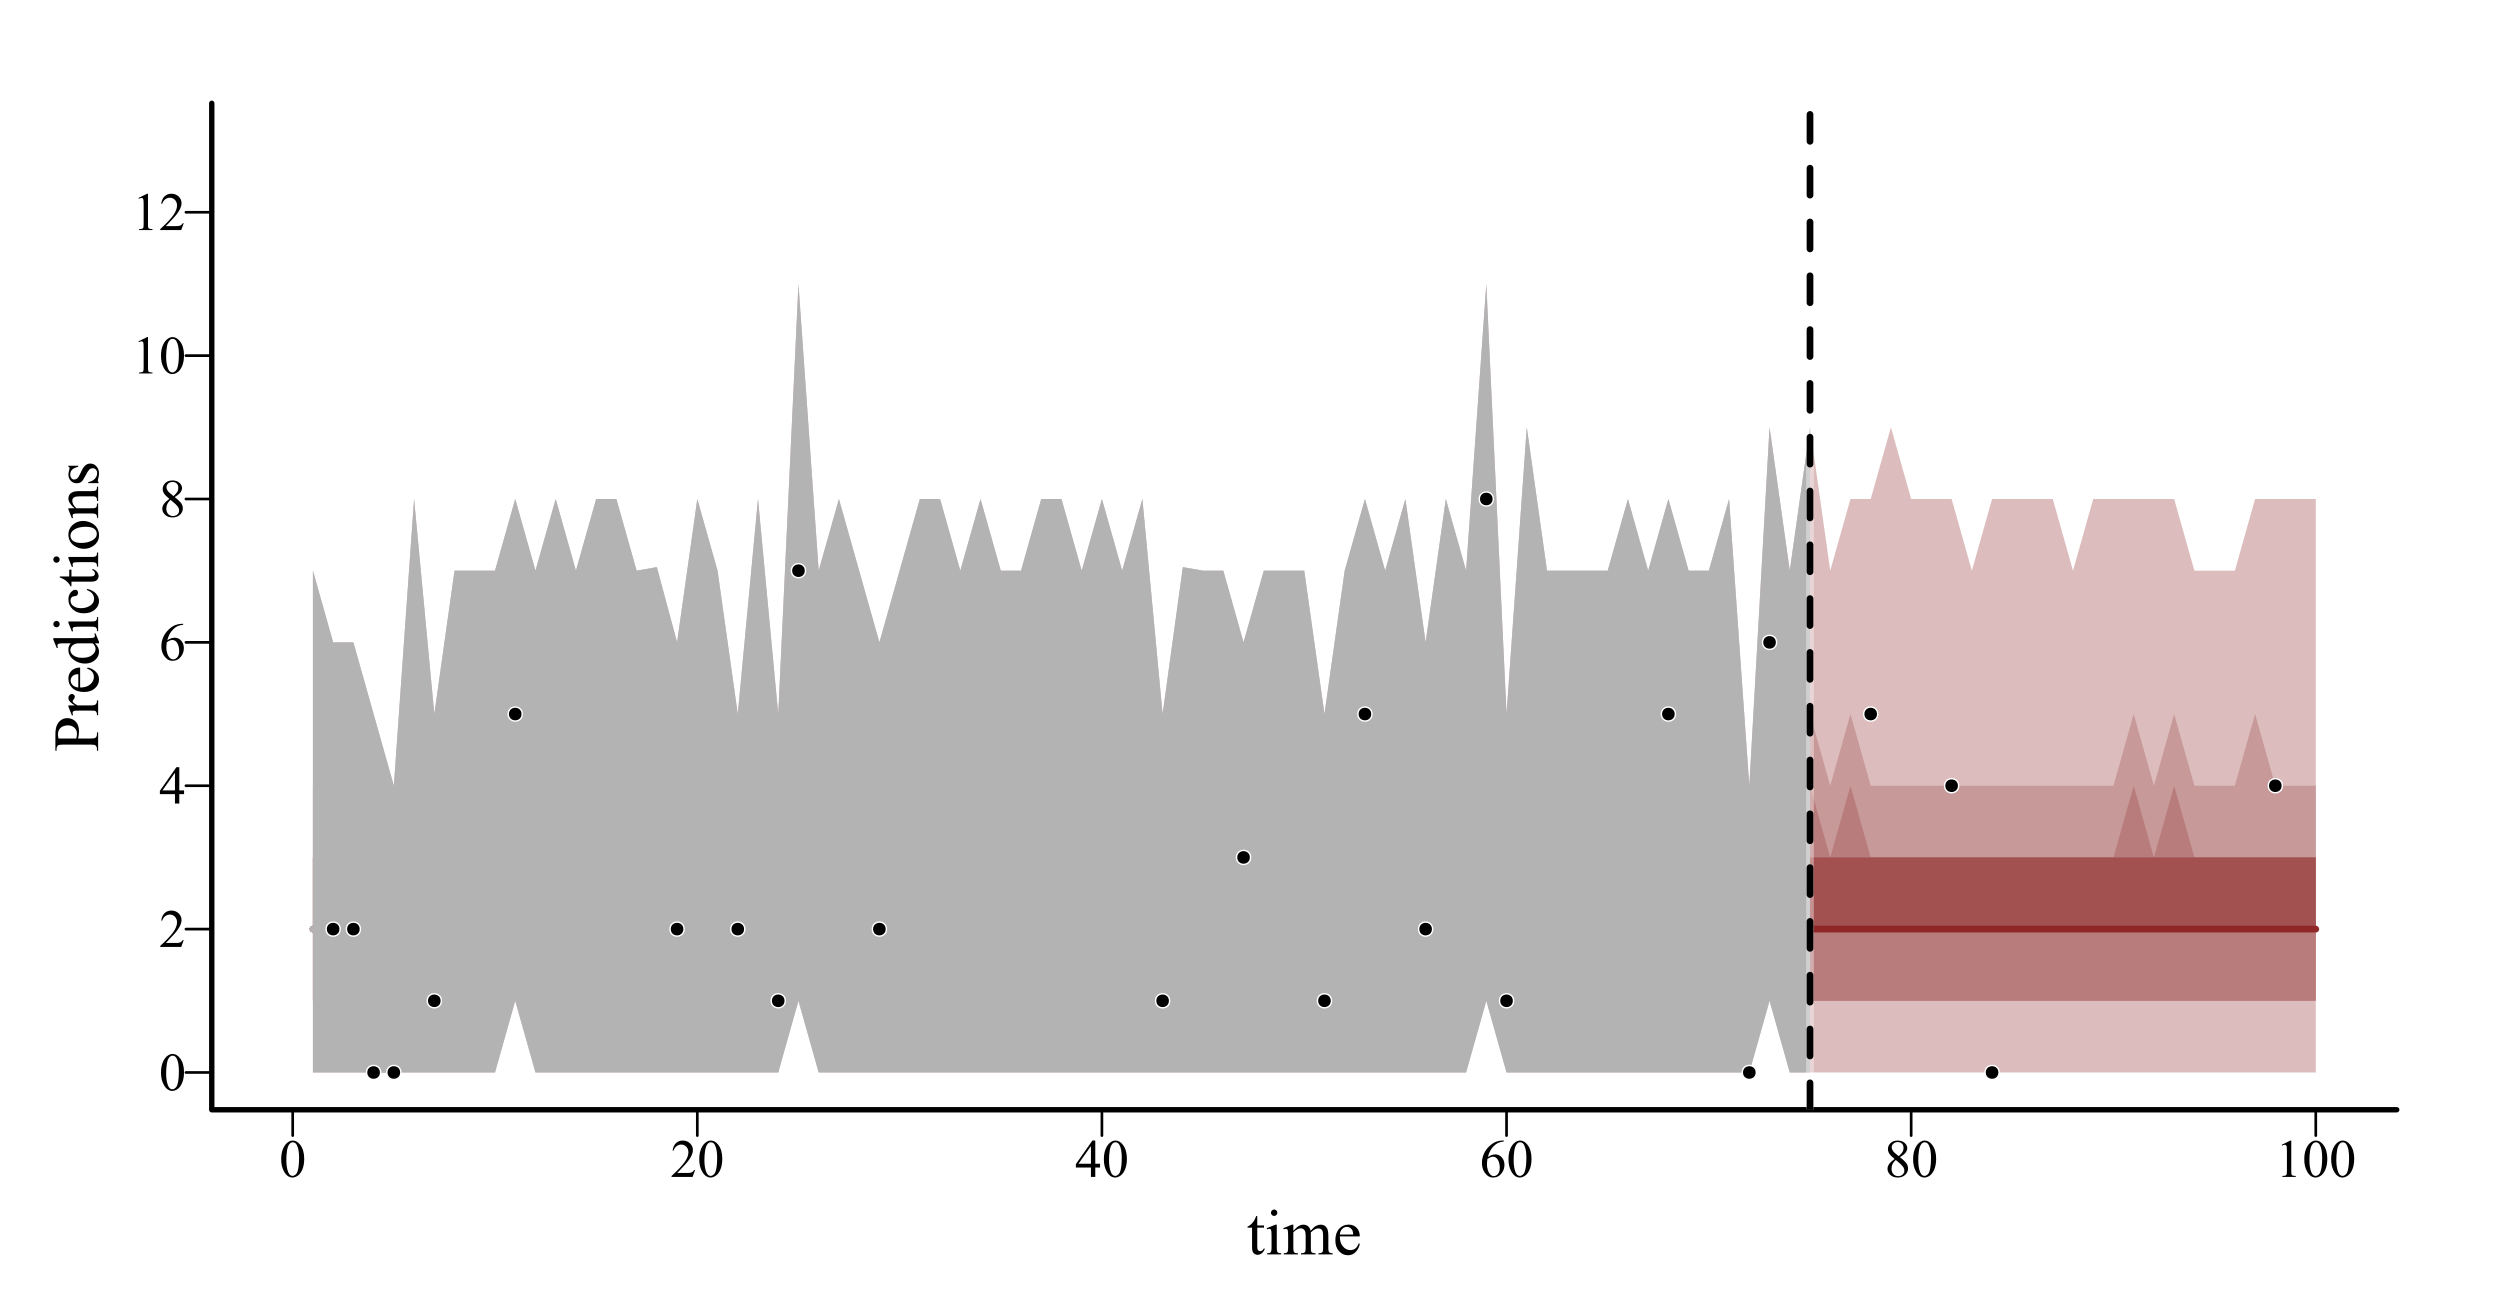 <?xml version="1.0" encoding="UTF-8"?>
<svg xmlns="http://www.w3.org/2000/svg" xmlns:xlink="http://www.w3.org/1999/xlink" width="697pt" height="367pt" viewBox="0 0 697 367" version="1.1">
<defs>
<g>
<symbol overflow="visible" id="glyph0-0">
<path style="stroke:none;" d="M 2.078 0 L 2.078 -9.375 L 9.578 -9.375 L 9.578 0 Z M 2.312 -0.234 L 9.344 -0.234 L 9.344 -9.141 L 2.312 -9.141 Z M 2.312 -0.234 "/>
</symbol>
<symbol overflow="visible" id="glyph0-1">
<path style="stroke:none;" d="M 0.543 -4.906 C 0.539 -6.035 0.711 -7.012 1.055 -7.832 C 1.395 -8.648 1.848 -9.258 2.418 -9.66 C 2.855 -9.977 3.309 -10.137 3.781 -10.137 C 4.539 -10.137 5.223 -9.746 5.828 -8.973 C 6.582 -8.008 6.961 -6.707 6.965 -5.062 C 6.961 -3.906 6.793 -2.926 6.465 -2.121 C 6.129 -1.316 5.707 -0.73 5.195 -0.367 C 4.676 -0.004 4.18 0.176 3.707 0.176 C 2.758 0.176 1.969 -0.383 1.34 -1.5 C 0.805 -2.441 0.539 -3.574 0.543 -4.906 Z M 1.977 -4.723 C 1.973 -3.355 2.145 -2.238 2.484 -1.375 C 2.758 -0.645 3.172 -0.281 3.727 -0.285 C 3.992 -0.281 4.266 -0.398 4.547 -0.641 C 4.828 -0.875 5.043 -1.273 5.191 -1.832 C 5.418 -2.668 5.531 -3.852 5.531 -5.383 C 5.531 -6.512 5.414 -7.457 5.18 -8.219 C 5 -8.777 4.77 -9.176 4.496 -9.41 C 4.293 -9.57 4.055 -9.648 3.773 -9.652 C 3.438 -9.648 3.141 -9.5 2.887 -9.207 C 2.531 -8.797 2.293 -8.16 2.168 -7.293 C 2.039 -6.422 1.973 -5.566 1.977 -4.723 Z M 1.977 -4.723 "/>
</symbol>
<symbol overflow="visible" id="glyph0-2">
<path style="stroke:none;" d="M 6.879 -1.91 L 6.18 0 L 0.32 0 L 0.32 -0.27 C 2.043 -1.84 3.258 -3.121 3.961 -4.121 C 4.664 -5.113 5.016 -6.027 5.016 -6.855 C 5.016 -7.484 4.82 -8 4.438 -8.406 C 4.047 -8.809 3.586 -9.012 3.055 -9.016 C 2.562 -9.012 2.125 -8.867 1.738 -8.586 C 1.348 -8.297 1.062 -7.879 0.879 -7.332 L 0.609 -7.332 C 0.727 -8.23 1.039 -8.926 1.547 -9.41 C 2.055 -9.895 2.684 -10.137 3.441 -10.137 C 4.246 -10.137 4.922 -9.875 5.461 -9.359 C 6 -8.84 6.27 -8.23 6.27 -7.531 C 6.27 -7.023 6.152 -6.52 5.918 -6.02 C 5.555 -5.227 4.969 -4.391 4.16 -3.508 C 2.941 -2.176 2.18 -1.375 1.883 -1.105 L 4.477 -1.105 C 5 -1.102 5.367 -1.121 5.582 -1.164 C 5.793 -1.199 5.984 -1.277 6.156 -1.402 C 6.324 -1.52 6.473 -1.691 6.605 -1.91 Z M 6.879 -1.91 "/>
</symbol>
<symbol overflow="visible" id="glyph0-3">
<path style="stroke:none;" d="M 6.98 -3.664 L 6.98 -2.621 L 5.648 -2.621 L 5.648 0 L 4.438 0 L 4.438 -2.621 L 0.234 -2.621 L 0.234 -3.559 L 4.84 -10.137 L 5.648 -10.137 L 5.648 -3.664 Z M 4.438 -3.664 L 4.438 -8.59 L 0.953 -3.664 Z M 4.438 -3.664 "/>
</symbol>
<symbol overflow="visible" id="glyph0-4">
<path style="stroke:none;" d="M 6.723 -10.137 L 6.723 -9.867 C 6.074 -9.801 5.551 -9.672 5.145 -9.48 C 4.738 -9.285 4.336 -8.988 3.938 -8.598 C 3.539 -8.199 3.207 -7.758 2.945 -7.273 C 2.684 -6.785 2.465 -6.211 2.293 -5.543 C 2.992 -6.027 3.699 -6.27 4.41 -6.27 C 5.086 -6.27 5.672 -5.996 6.172 -5.449 C 6.668 -4.902 6.918 -4.199 6.922 -3.34 C 6.918 -2.508 6.668 -1.75 6.168 -1.07 C 5.559 -0.238 4.758 0.176 3.766 0.176 C 3.082 0.176 2.504 -0.047 2.035 -0.5 C 1.105 -1.367 0.645 -2.5 0.645 -3.898 C 0.645 -4.781 0.82 -5.625 1.18 -6.43 C 1.531 -7.227 2.043 -7.938 2.707 -8.562 C 3.367 -9.18 4 -9.598 4.605 -9.812 C 5.211 -10.027 5.773 -10.137 6.297 -10.137 Z M 2.168 -5.008 C 2.078 -4.348 2.031 -3.816 2.035 -3.414 C 2.031 -2.941 2.117 -2.434 2.293 -1.887 C 2.465 -1.336 2.727 -0.898 3.07 -0.578 C 3.316 -0.348 3.617 -0.234 3.977 -0.234 C 4.398 -0.234 4.777 -0.434 5.113 -0.836 C 5.445 -1.234 5.613 -1.805 5.617 -2.547 C 5.613 -3.379 5.445 -4.102 5.117 -4.715 C 4.781 -5.324 4.312 -5.629 3.707 -5.633 C 3.52 -5.629 3.32 -5.59 3.109 -5.516 C 2.895 -5.434 2.582 -5.266 2.168 -5.008 Z M 2.168 -5.008 "/>
</symbol>
<symbol overflow="visible" id="glyph0-5">
<path style="stroke:none;" d="M 2.879 -5.004 C 2.09 -5.645 1.586 -6.16 1.359 -6.555 C 1.133 -6.941 1.02 -7.348 1.02 -7.77 C 1.02 -8.414 1.266 -8.969 1.766 -9.438 C 2.258 -9.902 2.922 -10.137 3.75 -10.137 C 4.551 -10.137 5.195 -9.918 5.684 -9.484 C 6.168 -9.047 6.41 -8.551 6.414 -8 C 6.41 -7.625 6.277 -7.246 6.02 -6.863 C 5.754 -6.473 5.207 -6.02 4.371 -5.5 C 5.23 -4.832 5.797 -4.309 6.078 -3.934 C 6.445 -3.434 6.633 -2.91 6.637 -2.359 C 6.633 -1.66 6.367 -1.062 5.836 -0.566 C 5.305 -0.07 4.605 0.176 3.742 0.176 C 2.797 0.176 2.062 -0.117 1.539 -0.711 C 1.113 -1.18 0.902 -1.699 0.906 -2.262 C 0.902 -2.699 1.051 -3.133 1.348 -3.57 C 1.645 -4 2.152 -4.48 2.879 -5.004 Z M 4.027 -5.785 C 4.609 -6.309 4.98 -6.727 5.141 -7.035 C 5.293 -7.336 5.371 -7.68 5.375 -8.07 C 5.371 -8.578 5.227 -8.98 4.941 -9.273 C 4.652 -9.562 4.262 -9.707 3.766 -9.711 C 3.262 -9.707 2.855 -9.562 2.547 -9.277 C 2.23 -8.988 2.074 -8.652 2.078 -8.27 C 2.074 -8.012 2.141 -7.758 2.273 -7.504 C 2.402 -7.25 2.586 -7.008 2.828 -6.781 Z M 3.223 -4.723 C 2.816 -4.379 2.516 -4.004 2.32 -3.605 C 2.125 -3.199 2.027 -2.766 2.027 -2.301 C 2.027 -1.668 2.199 -1.164 2.543 -0.785 C 2.887 -0.406 3.324 -0.215 3.859 -0.219 C 4.387 -0.215 4.809 -0.363 5.125 -0.664 C 5.441 -0.961 5.602 -1.324 5.602 -1.75 C 5.602 -2.098 5.508 -2.414 5.324 -2.695 C 4.977 -3.211 4.277 -3.887 3.223 -4.723 Z M 3.223 -4.723 "/>
</symbol>
<symbol overflow="visible" id="glyph0-6">
<path style="stroke:none;" d="M 1.758 -8.957 L 4.176 -10.137 L 4.418 -10.137 L 4.418 -1.75 C 4.418 -1.191 4.438 -0.844 4.484 -0.707 C 4.527 -0.57 4.625 -0.465 4.773 -0.395 C 4.918 -0.316 5.215 -0.277 5.668 -0.27 L 5.668 0 L 1.934 0 L 1.934 -0.27 C 2.402 -0.277 2.703 -0.316 2.84 -0.391 C 2.977 -0.461 3.07 -0.555 3.125 -0.676 C 3.176 -0.793 3.203 -1.152 3.207 -1.75 L 3.207 -7.113 C 3.203 -7.832 3.18 -8.293 3.133 -8.504 C 3.098 -8.656 3.035 -8.773 2.945 -8.848 C 2.855 -8.918 2.746 -8.953 2.621 -8.957 C 2.438 -8.953 2.188 -8.879 1.867 -8.73 Z M 1.758 -8.957 "/>
</symbol>
<symbol overflow="visible" id="glyph1-0">
<path style="stroke:none;" d="M 2.496 0 L 2.496 -11.25 L 11.496 -11.25 L 11.496 0 Z M 2.777 -0.281 L 11.215 -0.281 L 11.215 -10.969 L 2.777 -10.969 Z M 2.777 -0.281 "/>
</symbol>
<symbol overflow="visible" id="glyph1-1">
<path style="stroke:none;" d="M 2.898 -10.695 L 2.898 -8.051 L 4.781 -8.051 L 4.781 -7.438 L 2.898 -7.438 L 2.898 -2.215 C 2.895 -1.691 2.969 -1.34 3.121 -1.16 C 3.27 -0.977 3.461 -0.883 3.699 -0.887 C 3.891 -0.883 4.078 -0.945 4.262 -1.066 C 4.441 -1.188 4.582 -1.363 4.684 -1.602 L 5.027 -1.602 C 4.82 -1.023 4.527 -0.59 4.156 -0.301 C 3.777 -0.012 3.391 0.129 2.996 0.133 C 2.723 0.129 2.461 0.059 2.207 -0.09 C 1.945 -0.238 1.754 -0.453 1.633 -0.734 C 1.508 -1.008 1.445 -1.438 1.449 -2.023 L 1.449 -7.438 L 0.176 -7.438 L 0.176 -7.727 C 0.496 -7.852 0.824 -8.07 1.164 -8.379 C 1.5 -8.688 1.801 -9.051 2.066 -9.477 C 2.195 -9.695 2.383 -10.102 2.629 -10.695 Z M 2.898 -10.695 "/>
</symbol>
<symbol overflow="visible" id="glyph1-2">
<path style="stroke:none;" d="M 2.609 -12.5 C 2.852 -12.496 3.062 -12.41 3.238 -12.238 C 3.41 -12.062 3.496 -11.852 3.5 -11.609 C 3.496 -11.359 3.41 -11.148 3.238 -10.977 C 3.062 -10.797 2.852 -10.711 2.609 -10.715 C 2.359 -10.711 2.148 -10.797 1.977 -10.977 C 1.797 -11.148 1.711 -11.359 1.715 -11.609 C 1.711 -11.852 1.797 -12.062 1.973 -12.238 C 2.145 -12.41 2.355 -12.496 2.609 -12.5 Z M 3.34 -8.289 L 3.34 -1.82 C 3.34 -1.312 3.375 -0.977 3.449 -0.812 C 3.52 -0.645 3.629 -0.52 3.773 -0.438 C 3.918 -0.355 4.18 -0.316 4.562 -0.316 L 4.562 0 L 0.648 0 L 0.648 -0.316 C 1.039 -0.316 1.305 -0.352 1.441 -0.43 C 1.574 -0.504 1.68 -0.633 1.762 -0.809 C 1.84 -0.98 1.879 -1.316 1.883 -1.82 L 1.883 -4.922 C 1.879 -5.793 1.852 -6.355 1.801 -6.617 C 1.758 -6.801 1.695 -6.934 1.609 -7.008 C 1.52 -7.078 1.398 -7.113 1.25 -7.117 C 1.078 -7.113 0.879 -7.07 0.648 -6.988 L 0.527 -7.305 L 2.953 -8.289 Z M 3.34 -8.289 "/>
</symbol>
<symbol overflow="visible" id="glyph1-3">
<path style="stroke:none;" d="M 2.953 -6.574 C 3.539 -7.16 3.883 -7.496 3.992 -7.586 C 4.25 -7.805 4.535 -7.977 4.844 -8.102 C 5.145 -8.223 5.445 -8.285 5.75 -8.289 C 6.25 -8.285 6.684 -8.137 7.047 -7.848 C 7.41 -7.551 7.652 -7.129 7.777 -6.574 C 8.379 -7.277 8.891 -7.738 9.305 -7.957 C 9.719 -8.176 10.145 -8.285 10.59 -8.289 C 11.016 -8.285 11.398 -8.176 11.73 -7.957 C 12.059 -7.738 12.32 -7.379 12.516 -6.883 C 12.645 -6.539 12.707 -6.004 12.711 -5.281 L 12.711 -1.82 C 12.707 -1.312 12.746 -0.965 12.824 -0.781 C 12.879 -0.648 12.988 -0.539 13.148 -0.453 C 13.305 -0.359 13.562 -0.316 13.922 -0.316 L 13.922 0 L 9.949 0 L 9.949 -0.316 L 10.117 -0.316 C 10.457 -0.316 10.727 -0.383 10.926 -0.52 C 11.055 -0.609 11.152 -0.758 11.215 -0.969 C 11.238 -1.062 11.25 -1.348 11.25 -1.82 L 11.25 -5.281 C 11.25 -5.934 11.168 -6.398 11.012 -6.672 C 10.781 -7.043 10.418 -7.23 9.914 -7.234 C 9.602 -7.23 9.289 -7.152 8.977 -7 C 8.664 -6.84 8.285 -6.551 7.84 -6.133 L 7.82 -6.039 L 7.84 -5.66 L 7.84 -1.82 C 7.84 -1.266 7.867 -0.922 7.93 -0.789 C 7.988 -0.652 8.105 -0.539 8.277 -0.453 C 8.445 -0.359 8.734 -0.316 9.148 -0.316 L 9.148 0 L 5.078 0 L 5.078 -0.316 C 5.523 -0.316 5.832 -0.367 6 -0.473 C 6.164 -0.578 6.277 -0.738 6.344 -0.949 C 6.371 -1.047 6.387 -1.336 6.391 -1.82 L 6.391 -5.281 C 6.387 -5.934 6.289 -6.406 6.102 -6.695 C 5.836 -7.066 5.477 -7.254 5.02 -7.258 C 4.699 -7.254 4.387 -7.168 4.078 -7.004 C 3.59 -6.742 3.215 -6.453 2.953 -6.133 L 2.953 -1.82 C 2.953 -1.289 2.988 -0.945 3.062 -0.789 C 3.133 -0.629 3.242 -0.512 3.387 -0.434 C 3.527 -0.355 3.816 -0.316 4.262 -0.316 L 4.262 0 L 0.281 0 L 0.281 -0.316 C 0.648 -0.316 0.906 -0.355 1.055 -0.434 C 1.199 -0.512 1.309 -0.637 1.387 -0.812 C 1.461 -0.98 1.5 -1.316 1.504 -1.82 L 1.504 -4.895 C 1.5 -5.777 1.473 -6.352 1.422 -6.609 C 1.379 -6.801 1.316 -6.934 1.23 -7.008 C 1.141 -7.078 1.02 -7.113 0.871 -7.117 C 0.703 -7.113 0.508 -7.07 0.281 -6.988 L 0.148 -7.305 L 2.574 -8.289 L 2.953 -8.289 Z M 2.953 -6.574 "/>
</symbol>
<symbol overflow="visible" id="glyph1-4">
<path style="stroke:none;" d="M 1.914 -5.02 C 1.906 -3.82 2.195 -2.883 2.785 -2.207 C 3.367 -1.523 4.059 -1.184 4.852 -1.188 C 5.375 -1.184 5.832 -1.328 6.227 -1.621 C 6.613 -1.906 6.941 -2.402 7.207 -3.109 L 7.48 -2.938 C 7.355 -2.129 6.996 -1.398 6.406 -0.742 C 5.812 -0.082 5.074 0.246 4.184 0.246 C 3.215 0.246 2.387 -0.129 1.699 -0.883 C 1.012 -1.633 0.668 -2.645 0.668 -3.922 C 0.668 -5.293 1.02 -6.367 1.727 -7.141 C 2.43 -7.91 3.316 -8.297 4.387 -8.297 C 5.285 -8.297 6.027 -7.996 6.609 -7.402 C 7.188 -6.805 7.477 -6.012 7.48 -5.02 Z M 1.914 -5.527 L 5.641 -5.527 C 5.609 -6.039 5.547 -6.402 5.457 -6.617 C 5.309 -6.941 5.09 -7.199 4.801 -7.391 C 4.508 -7.574 4.207 -7.668 3.895 -7.672 C 3.406 -7.668 2.969 -7.48 2.586 -7.105 C 2.199 -6.727 1.977 -6.199 1.914 -5.527 Z M 1.914 -5.527 "/>
</symbol>
<symbol overflow="visible" id="glyph2-0">
<path style="stroke:none;" d="M 0 -2.496 L -11.25 -2.496 L -11.25 -11.496 L 0 -11.496 Z M -0.281 -2.777 L -0.281 -11.215 L -10.969 -11.215 L -10.969 -2.777 Z M -0.281 -2.777 "/>
</symbol>
<symbol overflow="visible" id="glyph2-1">
<path style="stroke:none;" d="M -5.582 -3.691 L -2.109 -3.691 C -1.359 -3.691 -0.891 -3.773 -0.711 -3.938 C -0.449 -4.16 -0.32 -4.496 -0.324 -4.949 L -0.324 -5.406 L 0 -5.406 L 0 -0.297 L -0.324 -0.297 L -0.324 -0.746 C -0.32 -1.246 -0.484 -1.609 -0.816 -1.828 C -0.996 -1.945 -1.43 -2.004 -2.109 -2.004 L -9.809 -2.004 C -10.559 -2.004 -11.023 -1.922 -11.207 -1.766 C -11.461 -1.535 -11.59 -1.195 -11.594 -0.746 L -11.594 -0.301 L -11.918 -0.301 L -11.918 -4.668 C -11.918 -5.73 -11.805 -6.57 -11.586 -7.188 C -11.363 -7.801 -10.996 -8.32 -10.477 -8.746 C -9.953 -9.164 -9.332 -9.375 -8.621 -9.379 C -7.645 -9.375 -6.855 -9.055 -6.25 -8.414 C -5.637 -7.773 -5.332 -6.867 -5.336 -5.695 C -5.332 -5.406 -5.352 -5.094 -5.395 -4.762 C -5.434 -4.426 -5.496 -4.07 -5.582 -3.691 Z M -6.082 -3.691 C -6.02 -4 -5.973 -4.273 -5.949 -4.516 C -5.918 -4.754 -5.906 -4.961 -5.906 -5.133 C -5.906 -5.742 -6.141 -6.266 -6.613 -6.711 C -7.082 -7.148 -7.691 -7.371 -8.445 -7.375 C -8.957 -7.371 -9.438 -7.266 -9.883 -7.059 C -10.324 -6.844 -10.656 -6.543 -10.875 -6.16 C -11.094 -5.77 -11.203 -5.332 -11.207 -4.844 C -11.203 -4.543 -11.148 -4.16 -11.039 -3.691 Z M -6.082 -3.691 "/>
</symbol>
<symbol overflow="visible" id="glyph2-2">
<path style="stroke:none;" d="M -8.289 -2.918 L -6.477 -2.918 C -7.68 -3.59 -8.285 -4.281 -8.289 -4.992 C -8.285 -5.312 -8.188 -5.578 -7.992 -5.793 C -7.797 -6 -7.57 -6.105 -7.312 -6.109 C -7.082 -6.105 -6.887 -6.027 -6.73 -5.879 C -6.57 -5.723 -6.492 -5.543 -6.496 -5.336 C -6.492 -5.129 -6.594 -4.898 -6.797 -4.645 C -7 -4.387 -7.102 -4.199 -7.102 -4.078 C -7.102 -3.973 -7.043 -3.855 -6.926 -3.734 C -6.684 -3.469 -6.285 -3.199 -5.738 -2.918 L -1.879 -2.918 C -1.43 -2.918 -1.094 -2.973 -0.871 -3.086 C -0.711 -3.16 -0.578 -3.293 -0.473 -3.488 C -0.367 -3.68 -0.316 -3.961 -0.316 -4.324 L 0 -4.324 L 0 -0.203 L -0.316 -0.203 C -0.316 -0.609 -0.379 -0.914 -0.508 -1.117 C -0.598 -1.262 -0.746 -1.363 -0.957 -1.422 C -1.055 -1.449 -1.34 -1.465 -1.812 -1.469 L -4.93 -1.469 C -5.863 -1.465 -6.422 -1.445 -6.605 -1.41 C -6.781 -1.371 -6.914 -1.301 -6.996 -1.199 C -7.074 -1.094 -7.113 -0.965 -7.117 -0.816 C -7.113 -0.633 -7.07 -0.43 -6.988 -0.203 L -7.305 -0.113 L -8.289 -2.551 Z M -8.289 -2.918 "/>
</symbol>
<symbol overflow="visible" id="glyph2-3">
<path style="stroke:none;" d="M -5.02 -1.918 C -3.82 -1.906 -2.883 -2.195 -2.207 -2.785 C -1.523 -3.367 -1.184 -4.059 -1.188 -4.852 C -1.184 -5.375 -1.328 -5.832 -1.621 -6.227 C -1.906 -6.613 -2.402 -6.941 -3.109 -7.207 L -2.934 -7.48 C -2.129 -7.355 -1.398 -6.996 -0.742 -6.406 C -0.082 -5.812 0.246 -5.074 0.246 -4.184 C 0.246 -3.215 -0.129 -2.387 -0.883 -1.699 C -1.633 -1.012 -2.645 -0.668 -3.922 -0.668 C -5.293 -0.668 -6.367 -1.02 -7.141 -1.727 C -7.91 -2.43 -8.297 -3.316 -8.297 -4.387 C -8.297 -5.285 -7.996 -6.027 -7.402 -6.609 C -6.805 -7.188 -6.012 -7.477 -5.02 -7.48 Z M -5.527 -1.918 L -5.527 -5.641 C -6.039 -5.609 -6.402 -5.547 -6.617 -5.457 C -6.941 -5.309 -7.199 -5.09 -7.391 -4.801 C -7.574 -4.508 -7.668 -4.207 -7.672 -3.895 C -7.668 -3.406 -7.48 -2.969 -7.105 -2.586 C -6.727 -2.199 -6.199 -1.977 -5.527 -1.918 Z M -5.527 -1.918 "/>
</symbol>
<symbol overflow="visible" id="glyph2-4">
<path style="stroke:none;" d="M -0.906 -6.25 C -0.492 -5.855 -0.195 -5.473 -0.02 -5.098 C 0.16 -4.723 0.246 -4.316 0.246 -3.883 C 0.246 -3.004 -0.121 -2.238 -0.855 -1.582 C -1.59 -0.926 -2.535 -0.598 -3.691 -0.598 C -4.844 -0.598 -5.898 -0.961 -6.859 -1.688 C -7.816 -2.414 -8.297 -3.348 -8.297 -4.492 C -8.297 -5.199 -8.07 -5.785 -7.621 -6.25 L -9.105 -6.25 C -10.023 -6.246 -10.586 -6.223 -10.801 -6.184 C -11.008 -6.137 -11.152 -6.07 -11.23 -5.977 C -11.305 -5.883 -11.344 -5.766 -11.348 -5.625 C -11.344 -5.473 -11.297 -5.27 -11.207 -5.02 L -11.516 -4.906 L -12.5 -7.305 L -12.5 -7.699 L -3.191 -7.699 C -2.242 -7.699 -1.664 -7.719 -1.461 -7.766 C -1.25 -7.805 -1.105 -7.875 -1.027 -7.977 C -0.941 -8.07 -0.902 -8.184 -0.906 -8.312 C -0.902 -8.469 -0.953 -8.68 -1.055 -8.945 L -0.746 -9.043 L 0.246 -6.652 L 0.246 -6.25 Z M -1.52 -6.25 L -5.668 -6.25 C -6.062 -6.211 -6.426 -6.105 -6.758 -5.93 C -7.082 -5.754 -7.332 -5.52 -7.5 -5.234 C -7.664 -4.941 -7.746 -4.66 -7.75 -4.387 C -7.746 -3.867 -7.516 -3.406 -7.059 -3.008 C -6.445 -2.469 -5.555 -2.203 -4.387 -2.207 C -3.199 -2.203 -2.293 -2.461 -1.664 -2.98 C -1.031 -3.492 -0.715 -4.066 -0.719 -4.703 C -0.715 -5.23 -0.98 -5.746 -1.52 -6.25 Z M -1.52 -6.25 "/>
</symbol>
<symbol overflow="visible" id="glyph2-5">
<path style="stroke:none;" d="M -12.5 -2.609 C -12.496 -2.852 -12.41 -3.062 -12.238 -3.238 C -12.062 -3.41 -11.852 -3.496 -11.609 -3.5 C -11.359 -3.496 -11.148 -3.41 -10.977 -3.238 C -10.797 -3.062 -10.711 -2.852 -10.715 -2.609 C -10.711 -2.359 -10.797 -2.148 -10.977 -1.977 C -11.148 -1.797 -11.359 -1.711 -11.609 -1.715 C -11.852 -1.711 -12.062 -1.797 -12.238 -1.973 C -12.41 -2.145 -12.496 -2.355 -12.5 -2.609 Z M -8.289 -3.34 L -1.82 -3.34 C -1.312 -3.34 -0.977 -3.375 -0.812 -3.449 C -0.645 -3.52 -0.52 -3.629 -0.438 -3.773 C -0.355 -3.918 -0.316 -4.18 -0.316 -4.562 L 0 -4.562 L 0 -0.648 L -0.316 -0.648 C -0.316 -1.039 -0.352 -1.305 -0.43 -1.441 C -0.5 -1.574 -0.625 -1.68 -0.805 -1.762 C -0.977 -1.84 -1.316 -1.879 -1.82 -1.883 L -4.922 -1.883 C -5.793 -1.879 -6.355 -1.852 -6.617 -1.801 C -6.801 -1.758 -6.934 -1.695 -7.008 -1.609 C -7.078 -1.52 -7.113 -1.398 -7.117 -1.25 C -7.113 -1.082 -7.07 -0.883 -6.988 -0.652 L -7.305 -0.527 L -8.289 -2.953 Z M -8.289 -3.34 "/>
</symbol>
<symbol overflow="visible" id="glyph2-6">
<path style="stroke:none;" d="M -3.059 -7.398 C -1.996 -7.18 -1.18 -6.754 -0.609 -6.125 C -0.039 -5.488 0.246 -4.789 0.246 -4.023 C 0.246 -3.109 -0.137 -2.312 -0.902 -1.637 C -1.668 -0.953 -2.703 -0.613 -4.016 -0.617 C -5.277 -0.613 -6.309 -0.992 -7.102 -1.746 C -7.891 -2.496 -8.285 -3.398 -8.289 -4.457 C -8.285 -5.246 -8.074 -5.895 -7.66 -6.406 C -7.238 -6.914 -6.805 -7.172 -6.355 -7.172 C -6.129 -7.172 -5.949 -7.098 -5.812 -6.957 C -5.676 -6.809 -5.605 -6.609 -5.609 -6.355 C -5.605 -6.008 -5.719 -5.746 -5.941 -5.57 C -6.062 -5.469 -6.297 -5.402 -6.645 -5.375 C -6.988 -5.34 -7.25 -5.223 -7.438 -5.02 C -7.609 -4.812 -7.699 -4.527 -7.699 -4.168 C -7.699 -3.578 -7.48 -3.105 -7.047 -2.75 C -6.473 -2.273 -5.715 -2.039 -4.773 -2.039 C -3.809 -2.039 -2.961 -2.273 -2.227 -2.746 C -1.492 -3.215 -1.125 -3.852 -1.125 -4.656 C -1.125 -5.23 -1.32 -5.746 -1.715 -6.203 C -1.98 -6.523 -2.469 -6.836 -3.18 -7.145 Z M -3.059 -7.398 "/>
</symbol>
<symbol overflow="visible" id="glyph2-7">
<path style="stroke:none;" d="M -10.695 -2.902 L -8.051 -2.902 L -8.051 -4.781 L -7.438 -4.781 L -7.438 -2.902 L -2.215 -2.898 C -1.691 -2.895 -1.34 -2.969 -1.16 -3.121 C -0.977 -3.27 -0.883 -3.461 -0.887 -3.699 C -0.883 -3.891 -0.945 -4.078 -1.066 -4.262 C -1.184 -4.441 -1.359 -4.582 -1.598 -4.684 L -1.598 -5.027 C -1.023 -4.82 -0.59 -4.527 -0.301 -4.156 C -0.012 -3.777 0.129 -3.391 0.133 -2.996 C 0.129 -2.723 0.059 -2.461 -0.09 -2.207 C -0.238 -1.945 -0.453 -1.754 -0.734 -1.633 C -1.008 -1.508 -1.438 -1.445 -2.023 -1.449 L -7.438 -1.449 L -7.438 -0.176 L -7.727 -0.176 C -7.852 -0.496 -8.07 -0.824 -8.379 -1.164 C -8.688 -1.5 -9.051 -1.801 -9.477 -2.066 C -9.695 -2.199 -10.102 -2.387 -10.695 -2.629 Z M -10.695 -2.902 "/>
</symbol>
<symbol overflow="visible" id="glyph2-8">
<path style="stroke:none;" d="M -8.289 -4.5 C -8.285 -5.719 -7.82 -6.695 -6.898 -7.438 C -6.102 -8.059 -5.195 -8.371 -4.176 -8.375 C -3.453 -8.371 -2.723 -8.199 -1.984 -7.855 C -1.246 -7.508 -0.691 -7.031 -0.316 -6.43 C 0.059 -5.82 0.246 -5.145 0.246 -4.402 C 0.246 -3.188 -0.234 -2.227 -1.203 -1.512 C -2.016 -0.906 -2.93 -0.602 -3.945 -0.605 C -4.68 -0.602 -5.414 -0.785 -6.148 -1.156 C -6.875 -1.52 -7.414 -2.004 -7.766 -2.602 C -8.109 -3.199 -8.285 -3.832 -8.289 -4.5 Z M -7.719 -4.227 C -7.715 -3.914 -7.625 -3.602 -7.441 -3.289 C -7.254 -2.973 -6.93 -2.723 -6.469 -2.531 C -6.004 -2.336 -5.406 -2.238 -4.684 -2.242 C -3.508 -2.238 -2.5 -2.473 -1.652 -2.941 C -0.801 -3.406 -0.375 -4.02 -0.379 -4.781 C -0.375 -5.348 -0.609 -5.816 -1.082 -6.188 C -1.547 -6.555 -2.352 -6.738 -3.496 -6.742 C -4.922 -6.738 -6.047 -6.43 -6.875 -5.82 C -7.434 -5.398 -7.715 -4.867 -7.719 -4.227 Z M -7.719 -4.227 "/>
</symbol>
<symbol overflow="visible" id="glyph2-9">
<path style="stroke:none;" d="M -6.582 -2.91 C -7.715 -3.852 -8.285 -4.75 -8.289 -5.609 C -8.285 -6.043 -8.176 -6.422 -7.957 -6.738 C -7.738 -7.055 -7.375 -7.305 -6.871 -7.496 C -6.516 -7.621 -5.977 -7.688 -5.254 -7.691 L -1.82 -7.691 C -1.309 -7.688 -0.961 -7.727 -0.781 -7.812 C -0.633 -7.875 -0.52 -7.98 -0.438 -8.125 C -0.355 -8.266 -0.316 -8.531 -0.316 -8.922 L 0 -8.922 L 0 -4.938 L -0.316 -4.938 L -0.316 -5.105 C -0.316 -5.477 -0.371 -5.738 -0.488 -5.891 C -0.598 -6.039 -0.766 -6.145 -0.992 -6.203 C -1.078 -6.227 -1.355 -6.238 -1.82 -6.242 L -5.117 -6.242 C -5.844 -6.238 -6.375 -6.145 -6.711 -5.953 C -7.039 -5.762 -7.207 -5.441 -7.207 -4.992 C -7.207 -4.293 -6.824 -3.598 -6.062 -2.91 L -1.82 -2.91 C -1.27 -2.906 -0.934 -2.938 -0.809 -3.008 C -0.637 -3.086 -0.512 -3.199 -0.434 -3.344 C -0.355 -3.484 -0.316 -3.777 -0.316 -4.219 L 0 -4.219 L 0 -0.238 L -0.316 -0.238 L -0.316 -0.414 C -0.316 -0.82 -0.418 -1.098 -0.629 -1.242 C -0.832 -1.387 -1.23 -1.457 -1.82 -1.461 L -4.809 -1.461 C -5.773 -1.457 -6.363 -1.438 -6.574 -1.395 C -6.785 -1.348 -6.926 -1.277 -7.004 -1.191 C -7.074 -1.098 -7.113 -0.977 -7.117 -0.828 C -7.113 -0.66 -7.07 -0.465 -6.988 -0.238 L -7.305 -0.105 L -8.289 -2.531 L -8.289 -2.91 Z M -6.582 -2.91 "/>
</symbol>
<symbol overflow="visible" id="glyph2-10">
<path style="stroke:none;" d="M -8.289 -5.766 L -5.547 -5.766 L -5.547 -5.477 C -6.402 -5.25 -6.988 -4.965 -7.301 -4.617 C -7.613 -4.27 -7.77 -3.824 -7.77 -3.289 C -7.77 -2.875 -7.66 -2.543 -7.441 -2.293 C -7.223 -2.039 -6.98 -1.914 -6.723 -1.918 C -6.391 -1.914 -6.109 -2.008 -5.879 -2.199 C -5.637 -2.375 -5.383 -2.746 -5.117 -3.305 L -4.492 -4.586 C -3.91 -5.773 -3.145 -6.367 -2.195 -6.371 C -1.461 -6.367 -0.871 -6.09 -0.426 -5.539 C 0.023 -4.984 0.246 -4.367 0.246 -3.684 C 0.246 -3.188 0.16 -2.625 -0.016 -1.996 C -0.074 -1.797 -0.105 -1.637 -0.105 -1.52 C -0.105 -1.383 -0.031 -1.277 0.125 -1.203 L 0.125 -0.914 L -2.75 -0.914 L -2.75 -1.203 C -1.926 -1.363 -1.309 -1.68 -0.895 -2.145 C -0.477 -2.605 -0.27 -3.121 -0.273 -3.699 C -0.27 -4.098 -0.387 -4.43 -0.629 -4.688 C -0.863 -4.941 -1.148 -5.066 -1.484 -5.07 C -1.883 -5.066 -2.223 -4.926 -2.504 -4.645 C -2.777 -4.359 -3.129 -3.793 -3.551 -2.945 C -3.973 -2.094 -4.352 -1.535 -4.695 -1.273 C -5.023 -1.008 -5.445 -0.879 -5.961 -0.879 C -6.617 -0.879 -7.172 -1.105 -7.621 -1.559 C -8.062 -2.012 -8.285 -2.598 -8.289 -3.324 C -8.285 -3.637 -8.219 -4.02 -8.086 -4.473 C -7.996 -4.77 -7.949 -4.969 -7.953 -5.07 C -7.949 -5.16 -7.973 -5.234 -8.016 -5.289 C -8.055 -5.34 -8.145 -5.402 -8.289 -5.477 Z M -8.289 -5.766 "/>
</symbol>
</g>
<clipPath id="clip1">
  <path d="M 503 28.801 L 506 28.801 L 506 309.402 L 503 309.402 Z M 503 28.801 "/>
</clipPath>
</defs>
<g id="surface389">
<rect x="0" y="0" width="697" height="367" style="fill:rgb(100%,100%,100%);fill-opacity:1;stroke:none;"/>
<path style="fill:none;stroke-width:0.75;stroke-linecap:round;stroke-linejoin:round;stroke:rgb(0%,0%,0%);stroke-opacity:1;stroke-miterlimit:10;" d="M 81.602 309.398 L 645.637 309.398 "/>
<path style="fill:none;stroke-width:0.75;stroke-linecap:round;stroke-linejoin:round;stroke:rgb(0%,0%,0%);stroke-opacity:1;stroke-miterlimit:10;" d="M 81.602 309.398 L 81.602 316.602 "/>
<path style="fill:none;stroke-width:0.75;stroke-linecap:round;stroke-linejoin:round;stroke:rgb(0%,0%,0%);stroke-opacity:1;stroke-miterlimit:10;" d="M 194.41 309.398 L 194.41 316.602 "/>
<path style="fill:none;stroke-width:0.75;stroke-linecap:round;stroke-linejoin:round;stroke:rgb(0%,0%,0%);stroke-opacity:1;stroke-miterlimit:10;" d="M 307.215 309.398 L 307.215 316.602 "/>
<path style="fill:none;stroke-width:0.75;stroke-linecap:round;stroke-linejoin:round;stroke:rgb(0%,0%,0%);stroke-opacity:1;stroke-miterlimit:10;" d="M 420.023 309.398 L 420.023 316.602 "/>
<path style="fill:none;stroke-width:0.75;stroke-linecap:round;stroke-linejoin:round;stroke:rgb(0%,0%,0%);stroke-opacity:1;stroke-miterlimit:10;" d="M 532.832 309.398 L 532.832 316.602 "/>
<path style="fill:none;stroke-width:0.75;stroke-linecap:round;stroke-linejoin:round;stroke:rgb(0%,0%,0%);stroke-opacity:1;stroke-miterlimit:10;" d="M 645.637 309.398 L 645.637 316.602 "/>
<g style="fill:rgb(0%,0%,0%);fill-opacity:1;">
  <use xlink:href="#glyph0-1" x="77.852" y="328.121"/>
</g>
<g style="fill:rgb(0%,0%,0%);fill-opacity:1;">
  <use xlink:href="#glyph0-2" x="186.91" y="328.121"/>
  <use xlink:href="#glyph0-1" x="194.41" y="328.121"/>
</g>
<g style="fill:rgb(0%,0%,0%);fill-opacity:1;">
  <use xlink:href="#glyph0-3" x="299.715" y="328.121"/>
  <use xlink:href="#glyph0-1" x="307.215" y="328.121"/>
</g>
<g style="fill:rgb(0%,0%,0%);fill-opacity:1;">
  <use xlink:href="#glyph0-4" x="412.523" y="328.121"/>
  <use xlink:href="#glyph0-1" x="420.023" y="328.121"/>
</g>
<g style="fill:rgb(0%,0%,0%);fill-opacity:1;">
  <use xlink:href="#glyph0-5" x="525.332" y="328.121"/>
  <use xlink:href="#glyph0-1" x="532.832" y="328.121"/>
</g>
<g style="fill:rgb(0%,0%,0%);fill-opacity:1;">
  <use xlink:href="#glyph0-6" x="634.387" y="328.121"/>
  <use xlink:href="#glyph0-1" x="641.887" y="328.121"/>
  <use xlink:href="#glyph0-1" x="649.387" y="328.121"/>
</g>
<path style="fill:none;stroke-width:0.75;stroke-linecap:round;stroke-linejoin:round;stroke:rgb(0%,0%,0%);stroke-opacity:1;stroke-miterlimit:10;" d="M 59.039 299.008 L 59.039 59.18 "/>
<path style="fill:none;stroke-width:0.75;stroke-linecap:round;stroke-linejoin:round;stroke:rgb(0%,0%,0%);stroke-opacity:1;stroke-miterlimit:10;" d="M 59.039 299.008 L 51.84 299.008 "/>
<path style="fill:none;stroke-width:0.75;stroke-linecap:round;stroke-linejoin:round;stroke:rgb(0%,0%,0%);stroke-opacity:1;stroke-miterlimit:10;" d="M 59.039 259.035 L 51.84 259.035 "/>
<path style="fill:none;stroke-width:0.75;stroke-linecap:round;stroke-linejoin:round;stroke:rgb(0%,0%,0%);stroke-opacity:1;stroke-miterlimit:10;" d="M 59.039 219.062 L 51.84 219.062 "/>
<path style="fill:none;stroke-width:0.75;stroke-linecap:round;stroke-linejoin:round;stroke:rgb(0%,0%,0%);stroke-opacity:1;stroke-miterlimit:10;" d="M 59.039 179.094 L 51.84 179.094 "/>
<path style="fill:none;stroke-width:0.75;stroke-linecap:round;stroke-linejoin:round;stroke:rgb(0%,0%,0%);stroke-opacity:1;stroke-miterlimit:10;" d="M 59.039 139.121 L 51.84 139.121 "/>
<path style="fill:none;stroke-width:0.75;stroke-linecap:round;stroke-linejoin:round;stroke:rgb(0%,0%,0%);stroke-opacity:1;stroke-miterlimit:10;" d="M 59.039 99.148 L 51.84 99.148 "/>
<path style="fill:none;stroke-width:0.75;stroke-linecap:round;stroke-linejoin:round;stroke:rgb(0%,0%,0%);stroke-opacity:1;stroke-miterlimit:10;" d="M 59.039 59.18 L 51.84 59.18 "/>
<g style="fill:rgb(0%,0%,0%);fill-opacity:1;">
  <use xlink:href="#glyph0-1" x="44.34" y="303.973"/>
</g>
<g style="fill:rgb(0%,0%,0%);fill-opacity:1;">
  <use xlink:href="#glyph0-2" x="44.34" y="264"/>
</g>
<g style="fill:rgb(0%,0%,0%);fill-opacity:1;">
  <use xlink:href="#glyph0-3" x="44.34" y="224.031"/>
</g>
<g style="fill:rgb(0%,0%,0%);fill-opacity:1;">
  <use xlink:href="#glyph0-4" x="44.34" y="184.059"/>
</g>
<g style="fill:rgb(0%,0%,0%);fill-opacity:1;">
  <use xlink:href="#glyph0-5" x="44.34" y="144.086"/>
</g>
<g style="fill:rgb(0%,0%,0%);fill-opacity:1;">
  <use xlink:href="#glyph0-6" x="36.84" y="104.117"/>
  <use xlink:href="#glyph0-1" x="44.34" y="104.117"/>
</g>
<g style="fill:rgb(0%,0%,0%);fill-opacity:1;">
  <use xlink:href="#glyph0-6" x="36.84" y="64.145"/>
  <use xlink:href="#glyph0-2" x="44.34" y="64.145"/>
</g>
<path style="fill:none;stroke-width:0.75;stroke-linecap:round;stroke-linejoin:round;stroke:rgb(0%,0%,0%);stroke-opacity:1;stroke-miterlimit:10;" d="M 59.039 28.801 L 59.039 309.398 L 668.199 309.398 "/>
<g style="fill:rgb(0%,0%,0%);fill-opacity:1;">
  <use xlink:href="#glyph1-1" x="347.625" y="349.719"/>
  <use xlink:href="#glyph1-2" x="352.626" y="349.719"/>
  <use xlink:href="#glyph1-3" x="357.627" y="349.719"/>
  <use xlink:href="#glyph1-4" x="371.628" y="349.719"/>
</g>
<g style="fill:rgb(0%,0%,0%);fill-opacity:1;">
  <use xlink:href="#glyph2-1" x="27.359" y="209.598"/>
  <use xlink:href="#glyph2-2" x="27.359" y="199.587"/>
  <use xlink:href="#glyph2-3" x="27.359" y="193.593"/>
  <use xlink:href="#glyph2-4" x="27.359" y="185.604"/>
  <use xlink:href="#glyph2-5" x="27.359" y="176.604"/>
  <use xlink:href="#glyph2-6" x="27.359" y="171.603"/>
  <use xlink:href="#glyph2-7" x="27.359" y="163.613"/>
  <use xlink:href="#glyph2-5" x="27.359" y="158.612"/>
  <use xlink:href="#glyph2-8" x="27.359" y="153.611"/>
  <use xlink:href="#glyph2-9" x="27.359" y="144.611"/>
  <use xlink:href="#glyph2-10" x="27.359" y="135.611"/>
</g>
<path style=" stroke:none;fill-rule:nonzero;fill:rgb(86.275%,73.725%,73.725%);fill-opacity:1;" d="M 87.242 299.008 L 138.004 299.008 L 143.645 279.023 L 149.285 299.008 L 216.969 299.008 L 222.609 279.023 L 228.25 299.008 L 408.742 299.008 L 414.383 279.023 L 420.023 299.008 L 487.707 299.008 L 493.348 279.023 L 498.988 299.008 L 645.637 299.008 L 645.637 139.121 L 628.719 139.121 L 623.078 159.105 L 611.797 159.105 L 606.156 139.121 L 583.594 139.121 L 577.953 159.105 L 572.312 139.121 L 555.395 139.121 L 549.754 159.105 L 544.113 139.121 L 532.832 139.121 L 527.191 119.137 L 521.551 139.121 L 515.91 139.121 L 510.27 159.105 L 504.629 119.137 L 498.988 159.105 L 493.348 119.137 L 487.707 219.062 L 482.066 139.121 L 476.426 159.105 L 470.785 159.105 L 465.148 139.121 L 459.508 159.105 L 453.867 139.121 L 448.227 159.105 L 431.305 159.105 L 425.664 119.137 L 420.023 199.078 L 414.383 79.164 L 408.742 159.105 L 403.102 139.121 L 397.461 179.094 L 391.82 139.121 L 386.18 159.105 L 380.543 139.121 L 374.902 159.105 L 369.262 199.078 L 363.621 159.105 L 352.34 159.105 L 346.699 179.094 L 341.059 159.105 L 335.418 159.105 L 329.777 158.109 L 324.137 199.078 L 318.496 139.121 L 312.855 159.105 L 307.215 139.121 L 301.574 159.105 L 295.938 139.121 L 290.297 139.121 L 284.656 159.105 L 279.016 159.105 L 273.375 139.121 L 267.734 159.105 L 262.094 139.121 L 256.453 139.121 L 250.812 159.105 L 245.172 179.094 L 239.531 159.105 L 233.891 139.121 L 228.25 159.105 L 222.609 79.164 L 216.969 199.078 L 211.328 139.121 L 205.691 199.078 L 200.051 159.105 L 194.41 139.121 L 188.77 179.094 L 183.129 158.109 L 177.488 159.105 L 171.848 139.121 L 166.207 139.121 L 160.566 159.105 L 154.926 139.121 L 149.285 159.105 L 143.645 139.121 L 138.004 159.105 L 126.723 159.105 L 121.086 199.078 L 115.445 139.121 L 109.805 219.062 L 98.523 179.094 L 92.883 179.094 L 87.242 159.105 Z M 87.242 299.008 "/>
<path style=" stroke:none;fill-rule:nonzero;fill:rgb(78.039%,60%,60%);fill-opacity:1;" d="M 87.242 279.023 L 98.523 279.023 L 104.164 299.008 L 109.805 299.008 L 115.445 279.023 L 121.086 299.008 L 126.723 279.023 L 138.004 279.023 L 143.645 259.035 L 149.285 279.023 L 211.328 279.023 L 216.969 299.008 L 222.609 259.035 L 228.25 279.023 L 318.496 279.023 L 324.137 299.008 L 329.777 279.023 L 374.902 279.023 L 380.543 259.035 L 386.18 279.023 L 408.742 279.023 L 414.383 239.051 L 420.023 299.008 L 425.664 279.023 L 459.508 279.023 L 465.148 259.035 L 470.785 279.023 L 482.066 279.023 L 487.707 299.008 L 493.348 259.035 L 498.988 279.023 L 645.637 279.023 L 645.637 219.062 L 634.359 219.062 L 628.719 199.078 L 623.078 219.062 L 611.797 219.062 L 606.156 199.078 L 600.516 219.062 L 594.875 199.078 L 589.234 219.062 L 521.551 219.062 L 515.91 199.078 L 510.27 219.062 L 504.629 199.078 L 498.988 219.062 L 493.348 179.094 L 487.707 239.051 L 482.066 199.078 L 476.426 219.062 L 470.785 219.062 L 465.148 199.078 L 459.508 219.062 L 431.305 219.062 L 425.664 199.078 L 420.023 239.051 L 414.383 139.121 L 408.742 219.062 L 403.102 199.078 L 397.461 219.062 L 386.18 219.062 L 380.543 199.078 L 374.902 219.062 L 369.262 239.051 L 363.621 219.062 L 335.418 219.062 L 329.777 199.078 L 324.137 239.051 L 318.496 199.078 L 312.855 219.062 L 239.531 219.062 L 233.891 199.078 L 228.25 219.062 L 222.609 159.105 L 216.969 239.051 L 211.328 199.078 L 205.691 239.051 L 200.051 219.062 L 160.566 219.062 L 154.926 199.078 L 149.285 219.062 L 143.645 199.078 L 138.004 219.062 L 126.723 219.062 L 121.086 239.051 L 115.445 199.078 L 109.805 239.051 L 104.164 239.051 L 98.523 219.062 L 87.242 219.062 Z M 87.242 279.023 "/>
<path style=" stroke:none;fill-rule:nonzero;fill:rgb(72.549%,48.627%,48.627%);fill-opacity:1;" d="M 87.242 279.023 L 138.004 279.023 L 143.645 259.035 L 149.285 279.023 L 205.691 279.023 L 211.328 259.035 L 216.969 279.023 L 222.609 239.051 L 228.25 279.023 L 374.902 279.023 L 380.543 259.035 L 386.18 279.023 L 408.742 279.023 L 414.383 219.062 L 420.023 279.023 L 459.508 279.023 L 465.148 259.035 L 470.785 279.023 L 487.707 279.023 L 493.348 239.051 L 498.988 279.023 L 645.637 279.023 L 645.637 239.051 L 611.797 239.051 L 606.156 219.062 L 600.516 239.051 L 594.875 219.062 L 589.234 239.051 L 521.551 239.051 L 515.91 219.062 L 510.27 239.051 L 504.629 219.062 L 498.988 239.051 L 493.348 199.078 L 487.707 259.035 L 482.066 219.062 L 476.426 239.051 L 470.785 239.051 L 465.148 219.062 L 459.508 239.051 L 442.586 239.051 L 436.945 219.062 L 431.305 239.051 L 425.664 219.062 L 420.023 259.035 L 414.383 159.105 L 408.742 239.051 L 403.102 219.062 L 397.461 239.051 L 391.82 219.062 L 386.18 239.051 L 380.543 199.078 L 374.902 239.051 L 335.418 239.051 L 329.777 219.062 L 324.137 259.035 L 318.496 219.062 L 312.855 239.051 L 239.531 239.051 L 233.891 219.062 L 228.25 239.051 L 222.609 179.094 L 216.969 259.035 L 211.328 219.062 L 205.691 239.051 L 171.848 239.051 L 166.207 219.062 L 160.566 239.051 L 154.926 219.062 L 149.285 239.051 L 143.645 199.078 L 138.004 239.051 L 132.363 219.062 L 126.723 219.062 L 121.086 259.035 L 115.445 219.062 L 109.805 259.035 L 104.164 259.035 L 98.523 239.051 L 87.242 239.051 Z M 87.242 279.023 "/>
<path style=" stroke:none;fill-rule:nonzero;fill:rgb(63.529%,31.373%,31.373%);fill-opacity:1;" d="M 87.242 259.035 L 92.883 279.023 L 98.523 259.035 L 104.164 279.023 L 109.805 279.023 L 115.445 259.035 L 121.086 279.023 L 126.723 259.035 L 138.004 259.035 L 143.645 239.051 L 149.285 279.023 L 154.926 259.035 L 200.051 259.035 L 205.691 279.023 L 211.328 259.035 L 216.969 279.023 L 222.609 219.062 L 228.25 279.023 L 233.891 259.035 L 318.496 259.035 L 324.137 279.023 L 329.777 259.035 L 363.621 259.035 L 369.262 279.023 L 374.902 259.035 L 380.543 239.051 L 386.18 259.035 L 391.82 259.035 L 397.461 279.023 L 403.102 259.035 L 408.742 279.023 L 414.383 219.062 L 420.023 279.023 L 425.664 259.035 L 431.305 267.031 L 436.945 259.035 L 459.508 259.035 L 465.148 239.051 L 470.785 259.035 L 482.066 259.035 L 487.707 279.023 L 493.348 239.051 L 498.988 279.023 L 504.629 259.035 L 645.637 259.035 L 645.637 239.051 L 504.629 239.051 L 498.988 259.035 L 493.348 219.062 L 487.707 259.035 L 482.066 239.051 L 470.785 239.051 L 465.148 219.062 L 459.508 239.051 L 436.945 239.051 L 431.305 259.035 L 425.664 239.051 L 420.023 259.035 L 414.383 179.094 L 408.742 259.035 L 403.102 239.051 L 397.461 259.035 L 391.82 239.051 L 386.18 239.051 L 380.543 219.062 L 374.902 259.035 L 369.262 259.035 L 363.621 239.051 L 329.777 239.051 L 324.137 259.035 L 318.496 239.051 L 250.812 239.051 L 245.172 259.035 L 239.531 239.051 L 233.891 239.051 L 228.25 259.035 L 222.609 199.078 L 216.969 259.035 L 211.328 239.051 L 205.691 259.035 L 200.051 239.051 L 194.41 239.051 L 188.77 259.035 L 183.129 239.051 L 149.285 239.051 L 143.645 219.062 L 138.004 239.051 L 126.723 239.051 L 121.086 259.035 L 115.445 239.051 L 109.805 259.035 L 92.883 259.035 L 87.242 239.051 Z M 87.242 259.035 "/>
<path style="fill:none;stroke-width:1.875;stroke-linecap:round;stroke-linejoin:round;stroke:rgb(56.078%,15.294%,15.294%);stroke-opacity:1;stroke-miterlimit:10;" d="M 87.242 259.035 L 98.523 259.035 L 104.164 279.023 L 109.805 279.023 L 115.445 259.035 L 121.086 269.027 L 126.723 259.035 L 138.004 259.035 L 143.645 239.051 L 149.285 259.035 L 205.691 259.035 L 211.328 239.051 L 216.969 279.023 L 222.609 219.062 L 228.25 259.035 L 374.902 259.035 L 380.543 239.051 L 386.18 259.035 L 397.461 259.035 L 403.102 239.051 L 408.742 259.035 L 414.383 199.078 L 420.023 279.023 L 425.664 259.035 L 459.508 259.035 L 465.148 239.051 L 470.785 259.035 L 482.066 259.035 L 487.707 279.023 L 493.348 219.062 L 498.988 259.035 L 645.637 259.035 "/>
<path style="fill:none;stroke-width:1.5;stroke-linecap:round;stroke-linejoin:round;stroke:rgb(0%,0%,0%);stroke-opacity:1;stroke-miterlimit:10;" d="M 59.039 28.801 L 59.039 309.398 L 668.199 309.398 "/>
<path style=" stroke:none;fill-rule:nonzero;fill:rgb(70.196%,70.196%,70.196%);fill-opacity:1;" d="M 87.242 299.008 L 138.004 299.008 L 143.645 279.023 L 149.285 299.008 L 216.969 299.008 L 222.609 279.023 L 228.25 299.008 L 408.742 299.008 L 414.383 279.023 L 420.023 299.008 L 487.707 299.008 L 493.348 279.023 L 498.988 299.008 L 504.629 299.008 L 504.629 119.137 L 498.988 159.105 L 493.348 119.137 L 487.707 219.062 L 482.066 139.121 L 476.426 159.105 L 470.785 159.105 L 465.148 139.121 L 459.508 159.105 L 453.867 139.121 L 448.227 159.105 L 431.305 159.105 L 425.664 119.137 L 420.023 199.078 L 414.383 79.164 L 408.742 159.105 L 403.102 139.121 L 397.461 179.094 L 391.82 139.121 L 386.18 159.105 L 380.543 139.121 L 374.902 159.105 L 369.262 199.078 L 363.621 159.105 L 352.34 159.105 L 346.699 179.094 L 341.059 159.105 L 335.418 159.105 L 329.777 158.109 L 324.137 199.078 L 318.496 139.121 L 312.855 159.105 L 307.215 139.121 L 301.574 159.105 L 295.938 139.121 L 290.297 139.121 L 284.656 159.105 L 279.016 159.105 L 273.375 139.121 L 267.734 159.105 L 262.094 139.121 L 256.453 139.121 L 250.812 159.105 L 245.172 179.094 L 239.531 159.105 L 233.891 139.121 L 228.25 159.105 L 222.609 79.164 L 216.969 199.078 L 211.328 139.121 L 205.691 199.078 L 200.051 159.105 L 194.41 139.121 L 188.77 179.094 L 183.129 158.109 L 177.488 159.105 L 171.848 139.121 L 166.207 139.121 L 160.566 159.105 L 154.926 139.121 L 149.285 159.105 L 143.645 139.121 L 138.004 159.105 L 126.723 159.105 L 121.086 199.078 L 115.445 139.121 L 109.805 219.062 L 98.523 179.094 L 92.883 179.094 L 87.242 159.105 Z M 87.242 299.008 "/>
<path style="fill:none;stroke-width:1.875;stroke-linecap:round;stroke-linejoin:round;stroke:rgb(70.196%,70.196%,70.196%);stroke-opacity:1;stroke-miterlimit:10;" d="M 87.242 259.035 L 98.523 259.035 L 104.164 279.023 L 109.805 279.023 L 115.445 259.035 L 121.086 269.027 L 126.723 259.035 L 138.004 259.035 L 143.645 239.051 L 149.285 259.035 L 205.691 259.035 L 211.328 239.051 L 216.969 279.023 L 222.609 219.062 L 228.25 259.035 L 374.902 259.035 L 380.543 239.051 L 386.18 259.035 L 397.461 259.035 L 403.102 239.051 L 408.742 259.035 L 414.383 199.078 L 420.023 279.023 L 425.664 259.035 L 459.508 259.035 L 465.148 239.051 L 470.785 259.035 L 482.066 259.035 L 487.707 279.023 L 493.348 219.062 L 498.988 259.035 L 504.629 259.035 "/>
<path style=" stroke:none;fill-rule:nonzero;fill:rgb(100%,100%,100%);fill-opacity:1;" d="M 95.043 259.035 C 95.043 261.914 90.723 261.914 90.723 259.035 C 90.723 256.156 95.043 256.156 95.043 259.035 "/>
<path style=" stroke:none;fill-rule:nonzero;fill:rgb(100%,100%,100%);fill-opacity:1;" d="M 100.684 259.035 C 100.684 261.914 96.363 261.914 96.363 259.035 C 96.363 256.156 100.684 256.156 100.684 259.035 "/>
<path style=" stroke:none;fill-rule:nonzero;fill:rgb(100%,100%,100%);fill-opacity:1;" d="M 106.324 299.008 C 106.324 301.887 102.004 301.887 102.004 299.008 C 102.004 296.129 106.324 296.129 106.324 299.008 "/>
<path style=" stroke:none;fill-rule:nonzero;fill:rgb(100%,100%,100%);fill-opacity:1;" d="M 111.965 299.008 C 111.965 301.887 107.645 301.887 107.645 299.008 C 107.645 296.129 111.965 296.129 111.965 299.008 "/>
<path style=" stroke:none;fill-rule:nonzero;fill:rgb(100%,100%,100%);fill-opacity:1;" d="M 123.242 279.023 C 123.242 281.902 118.926 281.902 118.926 279.023 C 118.926 276.141 123.242 276.141 123.242 279.023 "/>
<path style=" stroke:none;fill-rule:nonzero;fill:rgb(100%,100%,100%);fill-opacity:1;" d="M 145.805 199.078 C 145.805 201.957 141.484 201.957 141.484 199.078 C 141.484 196.199 145.805 196.199 145.805 199.078 "/>
<path style=" stroke:none;fill-rule:nonzero;fill:rgb(100%,100%,100%);fill-opacity:1;" d="M 190.93 259.035 C 190.93 261.914 186.609 261.914 186.609 259.035 C 186.609 256.156 190.93 256.156 190.93 259.035 "/>
<path style=" stroke:none;fill-rule:nonzero;fill:rgb(100%,100%,100%);fill-opacity:1;" d="M 207.852 259.035 C 207.852 261.914 203.531 261.914 203.531 259.035 C 203.531 256.156 207.852 256.156 207.852 259.035 "/>
<path style=" stroke:none;fill-rule:nonzero;fill:rgb(100%,100%,100%);fill-opacity:1;" d="M 219.129 279.023 C 219.129 281.902 214.809 281.902 214.809 279.023 C 214.809 276.141 219.129 276.141 219.129 279.023 "/>
<path style=" stroke:none;fill-rule:nonzero;fill:rgb(100%,100%,100%);fill-opacity:1;" d="M 224.77 159.105 C 224.77 161.988 220.449 161.988 220.449 159.105 C 220.449 156.227 224.77 156.227 224.77 159.105 "/>
<path style=" stroke:none;fill-rule:nonzero;fill:rgb(100%,100%,100%);fill-opacity:1;" d="M 247.332 259.035 C 247.332 261.914 243.012 261.914 243.012 259.035 C 243.012 256.156 247.332 256.156 247.332 259.035 "/>
<path style=" stroke:none;fill-rule:nonzero;fill:rgb(100%,100%,100%);fill-opacity:1;" d="M 326.297 279.023 C 326.297 281.902 321.977 281.902 321.977 279.023 C 321.977 276.141 326.297 276.141 326.297 279.023 "/>
<path style=" stroke:none;fill-rule:nonzero;fill:rgb(100%,100%,100%);fill-opacity:1;" d="M 348.859 239.051 C 348.859 241.93 344.539 241.93 344.539 239.051 C 344.539 236.172 348.859 236.172 348.859 239.051 "/>
<path style=" stroke:none;fill-rule:nonzero;fill:rgb(100%,100%,100%);fill-opacity:1;" d="M 371.422 279.023 C 371.422 281.902 367.102 281.902 367.102 279.023 C 367.102 276.141 371.422 276.141 371.422 279.023 "/>
<path style=" stroke:none;fill-rule:nonzero;fill:rgb(100%,100%,100%);fill-opacity:1;" d="M 382.699 199.078 C 382.699 201.957 378.383 201.957 378.383 199.078 C 378.383 196.199 382.699 196.199 382.699 199.078 "/>
<path style=" stroke:none;fill-rule:nonzero;fill:rgb(100%,100%,100%);fill-opacity:1;" d="M 399.621 259.035 C 399.621 261.914 395.301 261.914 395.301 259.035 C 395.301 256.156 399.621 256.156 399.621 259.035 "/>
<path style=" stroke:none;fill-rule:nonzero;fill:rgb(100%,100%,100%);fill-opacity:1;" d="M 416.543 139.121 C 416.543 142 412.223 142 412.223 139.121 C 412.223 136.242 416.543 136.242 416.543 139.121 "/>
<path style=" stroke:none;fill-rule:nonzero;fill:rgb(100%,100%,100%);fill-opacity:1;" d="M 422.184 279.023 C 422.184 281.902 417.863 281.902 417.863 279.023 C 417.863 276.141 422.184 276.141 422.184 279.023 "/>
<path style=" stroke:none;fill-rule:nonzero;fill:rgb(100%,100%,100%);fill-opacity:1;" d="M 467.309 199.078 C 467.309 201.957 462.988 201.957 462.988 199.078 C 462.988 196.199 467.309 196.199 467.309 199.078 "/>
<path style=" stroke:none;fill-rule:nonzero;fill:rgb(100%,100%,100%);fill-opacity:1;" d="M 489.867 299.008 C 489.867 301.887 485.547 301.887 485.547 299.008 C 485.547 296.129 489.867 296.129 489.867 299.008 "/>
<path style=" stroke:none;fill-rule:nonzero;fill:rgb(100%,100%,100%);fill-opacity:1;" d="M 495.508 179.094 C 495.508 181.973 491.188 181.973 491.188 179.094 C 491.188 176.211 495.508 176.211 495.508 179.094 "/>
<path style=" stroke:none;fill-rule:nonzero;fill:rgb(100%,100%,100%);fill-opacity:1;" d="M 523.711 199.078 C 523.711 201.957 519.391 201.957 519.391 199.078 C 519.391 196.199 523.711 196.199 523.711 199.078 "/>
<path style=" stroke:none;fill-rule:nonzero;fill:rgb(100%,100%,100%);fill-opacity:1;" d="M 546.273 219.062 C 546.273 221.945 541.953 221.945 541.953 219.062 C 541.953 216.184 546.273 216.184 546.273 219.062 "/>
<path style=" stroke:none;fill-rule:nonzero;fill:rgb(100%,100%,100%);fill-opacity:1;" d="M 557.551 299.008 C 557.551 301.887 553.234 301.887 553.234 299.008 C 553.234 296.129 557.551 296.129 557.551 299.008 "/>
<path style=" stroke:none;fill-rule:nonzero;fill:rgb(100%,100%,100%);fill-opacity:1;" d="M 636.52 219.062 C 636.52 221.945 632.199 221.945 632.199 219.062 C 632.199 216.184 636.52 216.184 636.52 219.062 "/>
<path style=" stroke:none;fill-rule:nonzero;fill:rgb(0%,0%,0%);fill-opacity:1;" d="M 94.637 259.035 C 94.637 261.375 91.129 261.375 91.129 259.035 C 91.129 256.695 94.637 256.695 94.637 259.035 "/>
<path style=" stroke:none;fill-rule:nonzero;fill:rgb(0%,0%,0%);fill-opacity:1;" d="M 100.277 259.035 C 100.277 261.375 96.77 261.375 96.77 259.035 C 96.77 256.695 100.277 256.695 100.277 259.035 "/>
<path style=" stroke:none;fill-rule:nonzero;fill:rgb(0%,0%,0%);fill-opacity:1;" d="M 105.918 299.008 C 105.918 301.348 102.406 301.348 102.406 299.008 C 102.406 296.668 105.918 296.668 105.918 299.008 "/>
<path style=" stroke:none;fill-rule:nonzero;fill:rgb(0%,0%,0%);fill-opacity:1;" d="M 111.559 299.008 C 111.559 301.348 108.047 301.348 108.047 299.008 C 108.047 296.668 111.559 296.668 111.559 299.008 "/>
<path style=" stroke:none;fill-rule:nonzero;fill:rgb(0%,0%,0%);fill-opacity:1;" d="M 122.84 279.023 C 122.84 281.363 119.328 281.363 119.328 279.023 C 119.328 276.684 122.84 276.684 122.84 279.023 "/>
<path style=" stroke:none;fill-rule:nonzero;fill:rgb(0%,0%,0%);fill-opacity:1;" d="M 145.402 199.078 C 145.402 201.418 141.891 201.418 141.891 199.078 C 141.891 196.738 145.402 196.738 145.402 199.078 "/>
<path style=" stroke:none;fill-rule:nonzero;fill:rgb(0%,0%,0%);fill-opacity:1;" d="M 190.523 259.035 C 190.523 261.375 187.012 261.375 187.012 259.035 C 187.012 256.695 190.523 256.695 190.523 259.035 "/>
<path style=" stroke:none;fill-rule:nonzero;fill:rgb(0%,0%,0%);fill-opacity:1;" d="M 207.445 259.035 C 207.445 261.375 203.934 261.375 203.934 259.035 C 203.934 256.695 207.445 256.695 207.445 259.035 "/>
<path style=" stroke:none;fill-rule:nonzero;fill:rgb(0%,0%,0%);fill-opacity:1;" d="M 218.727 279.023 C 218.727 281.363 215.215 281.363 215.215 279.023 C 215.215 276.684 218.727 276.684 218.727 279.023 "/>
<path style=" stroke:none;fill-rule:nonzero;fill:rgb(0%,0%,0%);fill-opacity:1;" d="M 224.367 159.105 C 224.367 161.445 220.855 161.445 220.855 159.105 C 220.855 156.766 224.367 156.766 224.367 159.105 "/>
<path style=" stroke:none;fill-rule:nonzero;fill:rgb(0%,0%,0%);fill-opacity:1;" d="M 246.926 259.035 C 246.926 261.375 243.418 261.375 243.418 259.035 C 243.418 256.695 246.926 256.695 246.926 259.035 "/>
<path style=" stroke:none;fill-rule:nonzero;fill:rgb(0%,0%,0%);fill-opacity:1;" d="M 325.891 279.023 C 325.891 281.363 322.383 281.363 322.383 279.023 C 322.383 276.684 325.891 276.684 325.891 279.023 "/>
<path style=" stroke:none;fill-rule:nonzero;fill:rgb(0%,0%,0%);fill-opacity:1;" d="M 348.453 239.051 C 348.453 241.391 344.945 241.391 344.945 239.051 C 344.945 236.711 348.453 236.711 348.453 239.051 "/>
<path style=" stroke:none;fill-rule:nonzero;fill:rgb(0%,0%,0%);fill-opacity:1;" d="M 371.016 279.023 C 371.016 281.363 367.504 281.363 367.504 279.023 C 367.504 276.684 371.016 276.684 371.016 279.023 "/>
<path style=" stroke:none;fill-rule:nonzero;fill:rgb(0%,0%,0%);fill-opacity:1;" d="M 382.297 199.078 C 382.297 201.418 378.785 201.418 378.785 199.078 C 378.785 196.738 382.297 196.738 382.297 199.078 "/>
<path style=" stroke:none;fill-rule:nonzero;fill:rgb(0%,0%,0%);fill-opacity:1;" d="M 399.219 259.035 C 399.219 261.375 395.707 261.375 395.707 259.035 C 395.707 256.695 399.219 256.695 399.219 259.035 "/>
<path style=" stroke:none;fill-rule:nonzero;fill:rgb(0%,0%,0%);fill-opacity:1;" d="M 416.137 139.121 C 416.137 141.461 412.629 141.461 412.629 139.121 C 412.629 136.781 416.137 136.781 416.137 139.121 "/>
<path style=" stroke:none;fill-rule:nonzero;fill:rgb(0%,0%,0%);fill-opacity:1;" d="M 421.777 279.023 C 421.777 281.363 418.27 281.363 418.27 279.023 C 418.27 276.684 421.777 276.684 421.777 279.023 "/>
<path style=" stroke:none;fill-rule:nonzero;fill:rgb(0%,0%,0%);fill-opacity:1;" d="M 466.902 199.078 C 466.902 201.418 463.391 201.418 463.391 199.078 C 463.391 196.738 466.902 196.738 466.902 199.078 "/>
<path style=" stroke:none;fill-rule:nonzero;fill:rgb(0%,0%,0%);fill-opacity:1;" d="M 489.465 299.008 C 489.465 301.348 485.953 301.348 485.953 299.008 C 485.953 296.668 489.465 296.668 489.465 299.008 "/>
<path style=" stroke:none;fill-rule:nonzero;fill:rgb(0%,0%,0%);fill-opacity:1;" d="M 495.105 179.094 C 495.105 181.434 491.594 181.434 491.594 179.094 C 491.594 176.754 495.105 176.754 495.105 179.094 "/>
<path style=" stroke:none;fill-rule:nonzero;fill:rgb(0%,0%,0%);fill-opacity:1;" d="M 523.305 199.078 C 523.305 201.418 519.797 201.418 519.797 199.078 C 519.797 196.738 523.305 196.738 523.305 199.078 "/>
<path style=" stroke:none;fill-rule:nonzero;fill:rgb(0%,0%,0%);fill-opacity:1;" d="M 545.867 219.062 C 545.867 221.406 542.355 221.406 542.355 219.062 C 542.355 216.723 545.867 216.723 545.867 219.062 "/>
<path style=" stroke:none;fill-rule:nonzero;fill:rgb(0%,0%,0%);fill-opacity:1;" d="M 557.148 299.008 C 557.148 301.348 553.637 301.348 553.637 299.008 C 553.637 296.668 557.148 296.668 557.148 299.008 "/>
<path style=" stroke:none;fill-rule:nonzero;fill:rgb(0%,0%,0%);fill-opacity:1;" d="M 636.113 219.062 C 636.113 221.406 632.602 221.406 632.602 219.062 C 632.602 216.723 636.113 216.723 636.113 219.062 "/>
<g clip-path="url(#clip1)" clip-rule="nonzero">
<path style="fill:none;stroke-width:2.138;stroke-linecap:round;stroke-linejoin:round;stroke:rgb(100%,100%,100%);stroke-opacity:0.376;stroke-miterlimit:10;" d="M 504.629 309.398 L 504.629 28.801 "/>
<path style="fill:none;stroke-width:1.875;stroke-linecap:round;stroke-linejoin:round;stroke:rgb(0%,0%,0%);stroke-opacity:1;stroke-dasharray:7.5,7.5;stroke-miterlimit:10;" d="M 504.629 309.398 L 504.629 28.801 "/>
</g>
</g>
</svg>
